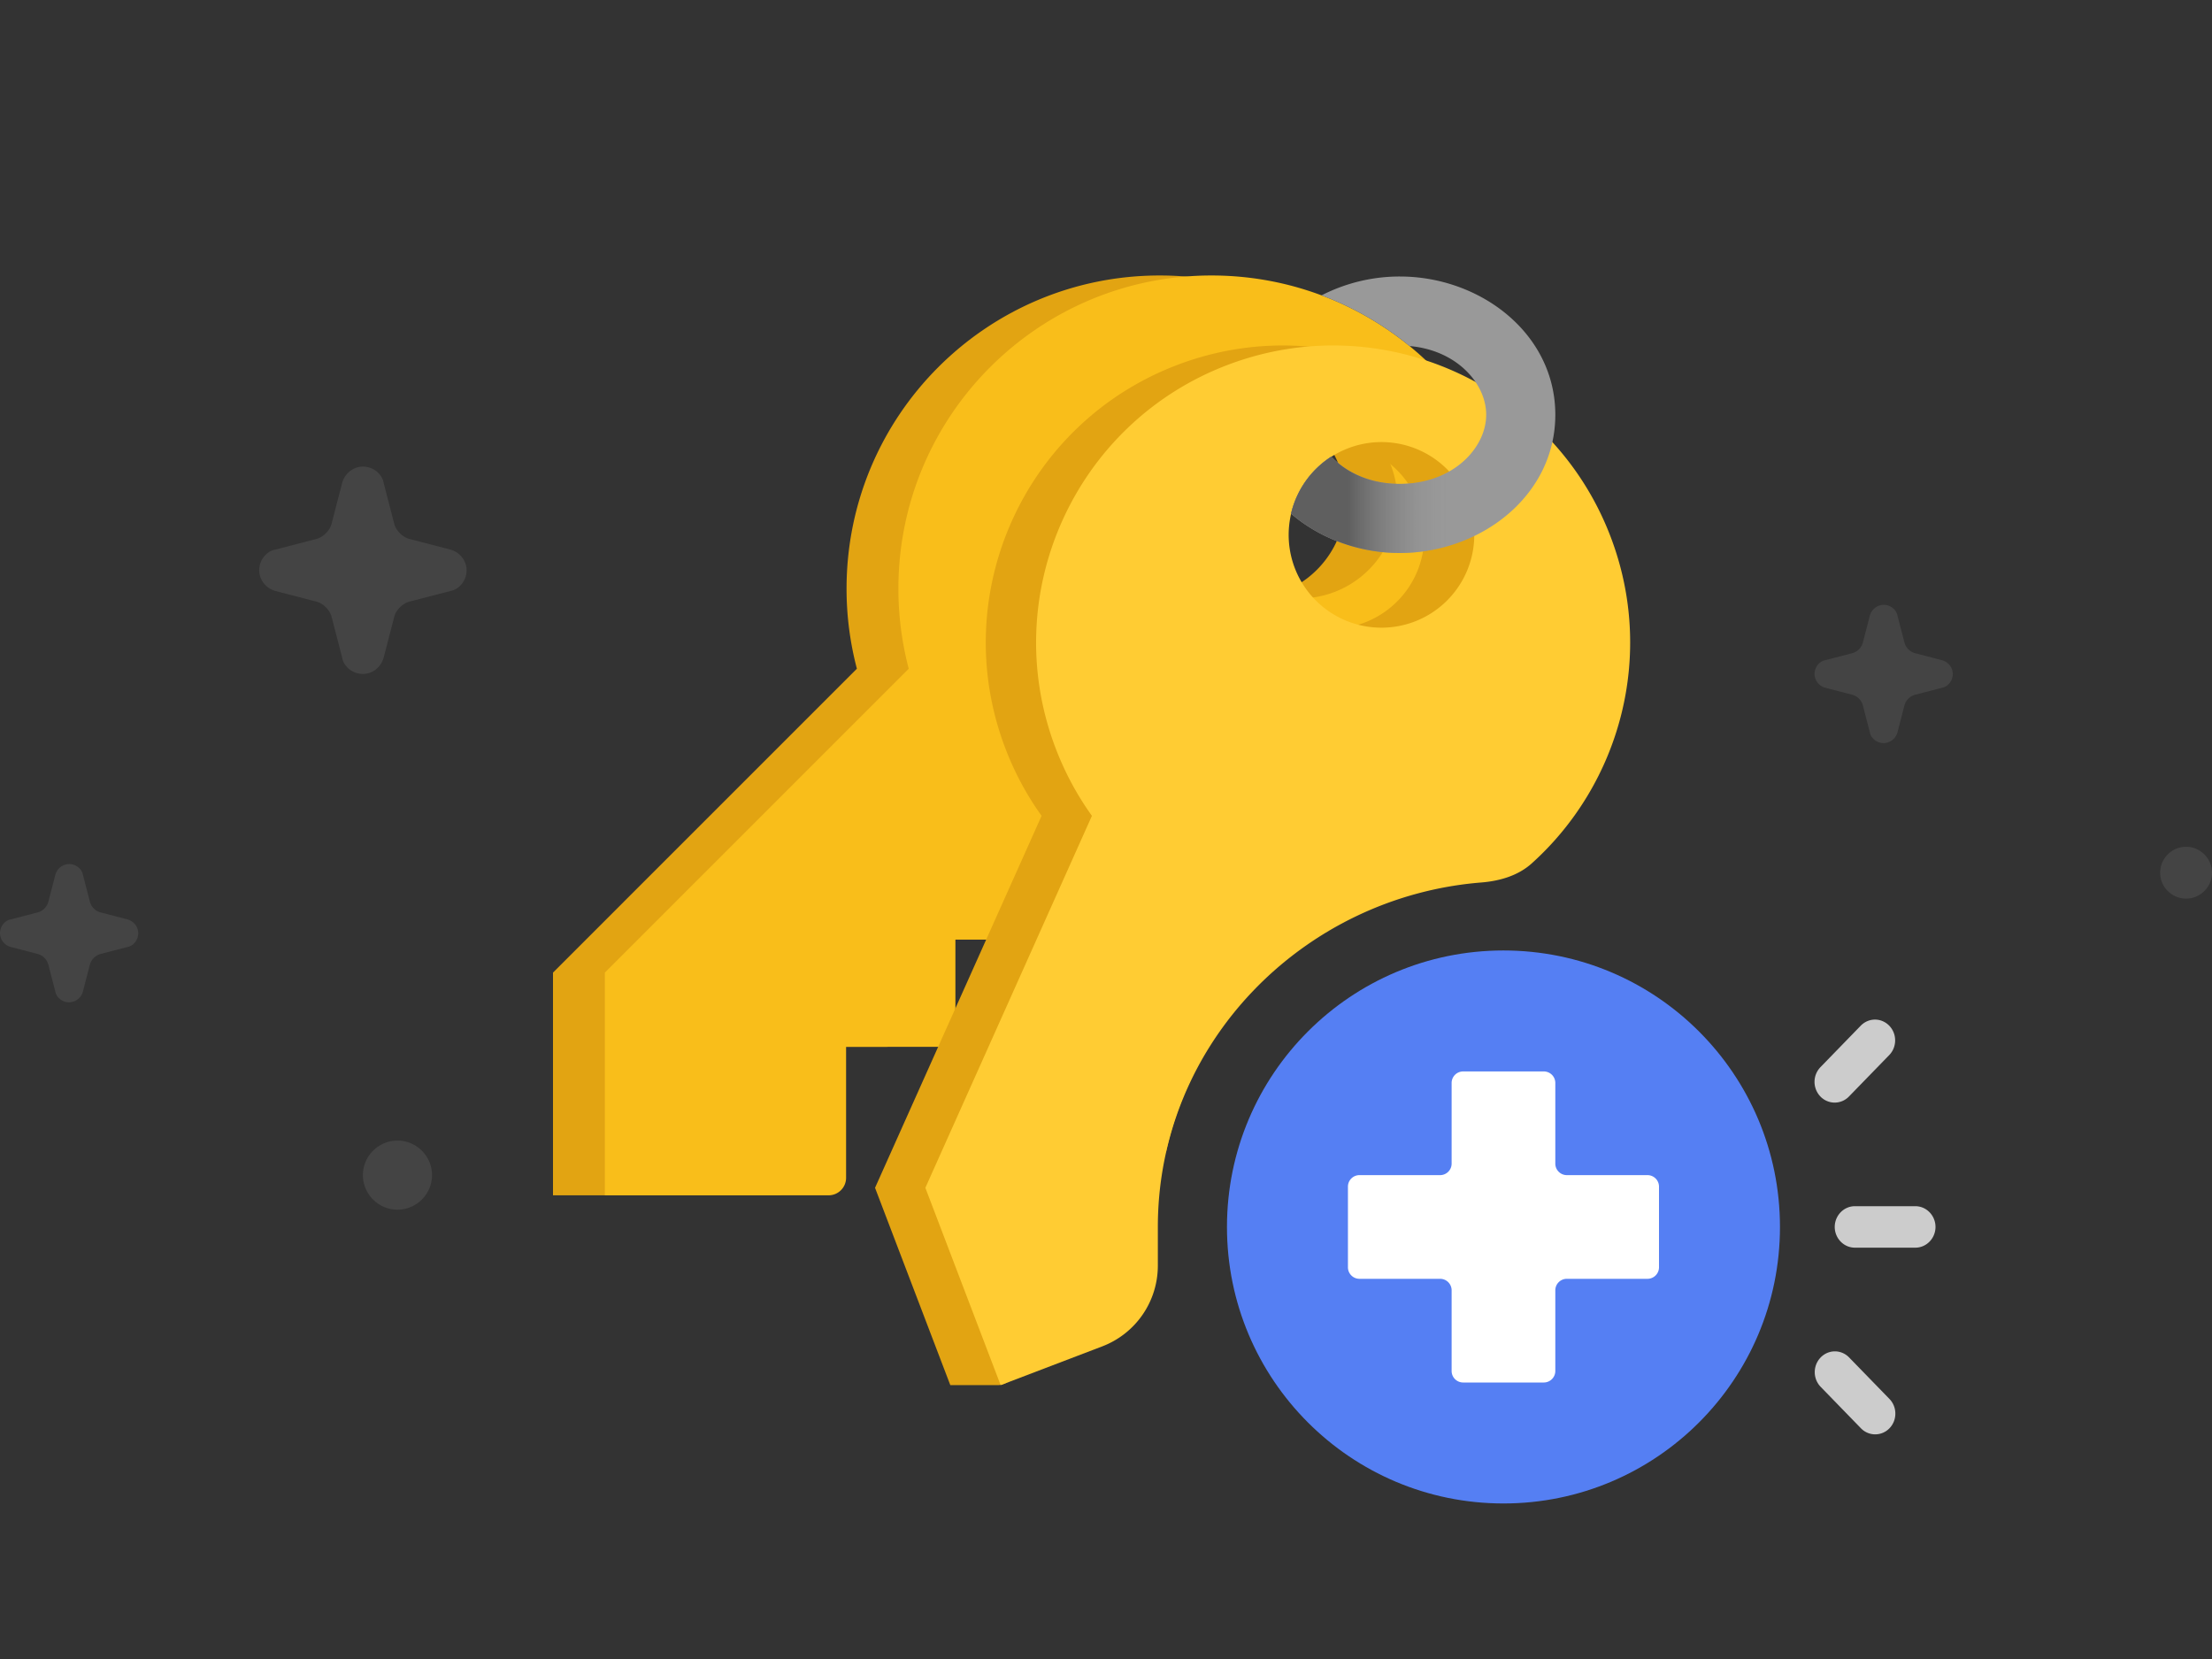 <svg fill="none" viewBox="0 0 128 96" xmlns="http://www.w3.org/2000/svg">
  <rect x="0" y="0" width="128" height="96" fill="#333333" stroke="none"/>
  <path fill="#888" d="m105.629 38.2 1.542-.4a.875.875 0 0 0 .629-.629l.4-1.542a.84.84 0 0 1 .8-.63c.4 0 .743.287.8.63l.4 1.542a.875.875 0 0 0 .629.629l1.542.4c.4.114.629.457.629.8 0 .4-.286.743-.629.8l-1.542.4a.875.875 0 0 0-.629.628l-.4 1.543a.84.84 0 0 1-.8.629c-.4 0-.743-.286-.8-.629l-.4-1.543a.875.875 0 0 0-.629-.628l-1.542-.4A.841.841 0 0 1 105 39c0-.4.286-.743.629-.8Zm-89.686-6.4 2.314-.6c.429-.086.857-.514.943-.943l.6-2.314c.171-.6.686-.943 1.2-.943.6 0 1.114.428 1.2.943l.6 2.314c.086.429.514.857.943.943l2.314.6c.6.171.943.686.943 1.2 0 .6-.429 1.114-.943 1.2l-2.314.6c-.429.086-.857.514-.943.943l-.6 2.314c-.171.6-.686.943-1.2.943-.6 0-1.114-.429-1.2-.943l-.6-2.314c-.086-.429-.514-.857-.943-.943l-2.314-.6c-.6-.172-.943-.686-.943-1.2 0-.6.429-1.114.943-1.2ZM.629 53.2l1.542-.4a.875.875 0 0 0 .629-.629l.4-1.542a.841.841 0 0 1 .8-.63c.4 0 .743.287.8.63l.4 1.542a.875.875 0 0 0 .629.629l1.542.4c.4.114.629.457.629.8 0 .4-.286.743-.629.8l-1.542.4a.876.876 0 0 0-.629.628l-.4 1.543A.841.841 0 0 1 4 58c-.4 0-.743-.286-.8-.629l-.4-1.543a.876.876 0 0 0-.629-.628L.63 54.8A.841.841 0 0 1 0 54c0-.4.286-.743.629-.8ZM126.5 52c-.825 0-1.5-.675-1.5-1.5s.675-1.5 1.5-1.5 1.5.675 1.5 1.5-.675 1.5-1.5 1.5ZM23 70c-1.1 0-2-.9-2-2s.9-2 2-2 2 .9 2 2-.9 2-2 2Z" opacity=".2"/>
  <path fill="#E2A412" fill-rule="evenodd" d="M85.225 34.062c0 10.007-8.112 18.12-18.12 18.12a18.11 18.11 0 0 1-5.466-.84l-3.026 3.026h-6.327v5.195c0 .56-.453 1.014-1.013 1.014H45.96v7.577c0 .56-.453 1.014-1.013 1.014H32V56.28l17.585-17.584a18.145 18.145 0 0 1-.598-4.635c0-10.007 8.112-18.12 18.119-18.12s18.12 8.113 18.12 18.12Zm-13.023.566a5.662 5.662 0 1 0 0-11.324 5.662 5.662 0 0 0 0 11.324Z" clip-rule="evenodd"/>
  <path fill="#F9BE1A" fill-rule="evenodd" d="M88.225 34.062c0 10.007-8.112 18.12-18.12 18.12a18.11 18.11 0 0 1-5.466-.84l-3.026 3.026h-6.327v5.195c0 .56-.453 1.014-1.013 1.014H48.96v7.577c0 .56-.453 1.014-1.013 1.014H35V56.28l17.585-17.584a18.145 18.145 0 0 1-.598-4.635c0-10.007 8.112-18.12 18.119-18.12s18.12 8.113 18.12 18.12Zm-13.023.566a5.662 5.662 0 1 0 0-11.324 5.662 5.662 0 0 0 0 11.324Z" clip-rule="evenodd"/>
  <path fill="#E2A412" fill-rule="evenodd" d="M84.177 51.198c6.244-4.424 8.963-12.662 6.11-20.143-3.383-8.867-13.313-13.313-22.18-9.93-8.867 3.382-13.313 13.312-9.93 22.18a17.214 17.214 0 0 0 2.096 3.904l-9.638 21.525 4.356 11.419h2.734c.385 0 .737-.219.908-.564l5.824-11.768 3.013-1.149a19.877 19.877 0 0 1 1.397-4.122l-.903-2.368 3.01-1.149a20.113 20.113 0 0 1 3.924-3.957l.33-.737c.268-.016.536-.038.804-.066a19.88 19.88 0 0 1 8.145-3.075Zm-2.136-22.17a5.37 5.37 0 1 1-10.034 3.827 5.37 5.37 0 0 1 10.034-3.827Z" clip-rule="evenodd"/>
  <path fill="#FC3" fill-rule="evenodd" d="M67 71v2.239a5 5 0 0 1-3.218 4.671l-5.879 2.243-4.356-11.419 9.638-21.525a17.211 17.211 0 0 1-2.097-3.905c-3.382-8.867 1.064-18.797 9.93-22.18 8.868-3.382 18.798 1.064 22.18 9.931 2.606 6.83.567 14.291-4.56 18.904-.795.716-1.856 1.021-2.922 1.107C75.417 51.89 67 60.376 67 71Zm17.954-41.972a5.37 5.37 0 1 1-10.035 3.827 5.37 5.37 0 0 1 10.035-3.827Z" clip-rule="evenodd"/>
  <path fill="#999" fill-rule="evenodd" d="M77.037 26.42C77.903 27.341 79.272 28 81 28c3.062 0 5-2.069 5-4 0-1.81-1.703-3.74-4.437-3.976a18.097 18.097 0 0 0-5.093-2.932A9.928 9.928 0 0 1 81 16c4.67 0 9 3.304 9 8s-4.33 8-9 8c-2.355 0-4.624-.84-6.294-2.276a5.374 5.374 0 0 1 2.33-3.303Z" clip-rule="evenodd"/>
  <path fill="url(#Passwords-Add-128_svg__a)" fill-rule="evenodd" d="M85 31.161A9.957 9.957 0 0 1 81 32c-2.355 0-4.624-.84-6.294-2.276a5.374 5.374 0 0 1 2.33-3.303C77.904 27.34 79.273 28 81 28c1.752 0 3.136-.678 4-1.62v4.781Z" clip-rule="evenodd"/>
  <path fill="#557FF3" d="M87 87c8.837 0 16-7.163 16-16s-7.163-16-16-16-16 7.163-16 16 7.163 16 16 16Z"/>
  <path fill="#CCC" d="M108.501 59c.298 0 .595.12.823.354.454.468.454 1.23 0 1.698l-2.333 2.4a1.145 1.145 0 0 1-1.65 0 1.226 1.226 0 0 1 0-1.698l2.332-2.4c.228-.234.525-.354.823-.354h.005Zm-1.166 10.798h3.499c.641 0 1.166.54 1.166 1.2 0 .66-.525 1.2-1.166 1.2h-3.499c-.641 0-1.166-.54-1.166-1.2 0-.66.525-1.2 1.166-1.2Zm-1.982 8.754c.227-.234.525-.354.822-.354h.006c.297 0 .595.12.822.354l2.333 2.4c.454.467.454 1.23 0 1.697a1.146 1.146 0 0 1-1.651 0l-2.332-2.4a1.226 1.226 0 0 1 0-1.697Z"/>
  <path fill="#fff" fill-rule="evenodd" d="M90 62.667a.667.667 0 0 0-.667-.667h-4.666a.667.667 0 0 0-.667.667v4.666a.667.667 0 0 1-.667.667h-4.666a.667.667 0 0 0-.667.667v4.666c0 .368.299.667.667.667h4.666c.368 0 .667.299.667.667v4.666c0 .368.299.667.667.667h4.666a.667.667 0 0 0 .667-.667v-4.666c0-.368.299-.667.667-.667h4.666a.667.667 0 0 0 .667-.667v-4.666a.667.667 0 0 0-.667-.667h-4.666a.667.667 0 0 1-.667-.667v-4.666Z" clip-rule="evenodd"/>
  <defs>
    <linearGradient id="Passwords-Add-128_svg__a" x1="78" x2="84" y1="29" y2="29" gradientUnits="userSpaceOnUse">
      <stop stop-color="#5F5F5F"/>
      <stop offset="1" stop-color="#999" stop-opacity="0"/>
    </linearGradient>
  </defs>
</svg>

